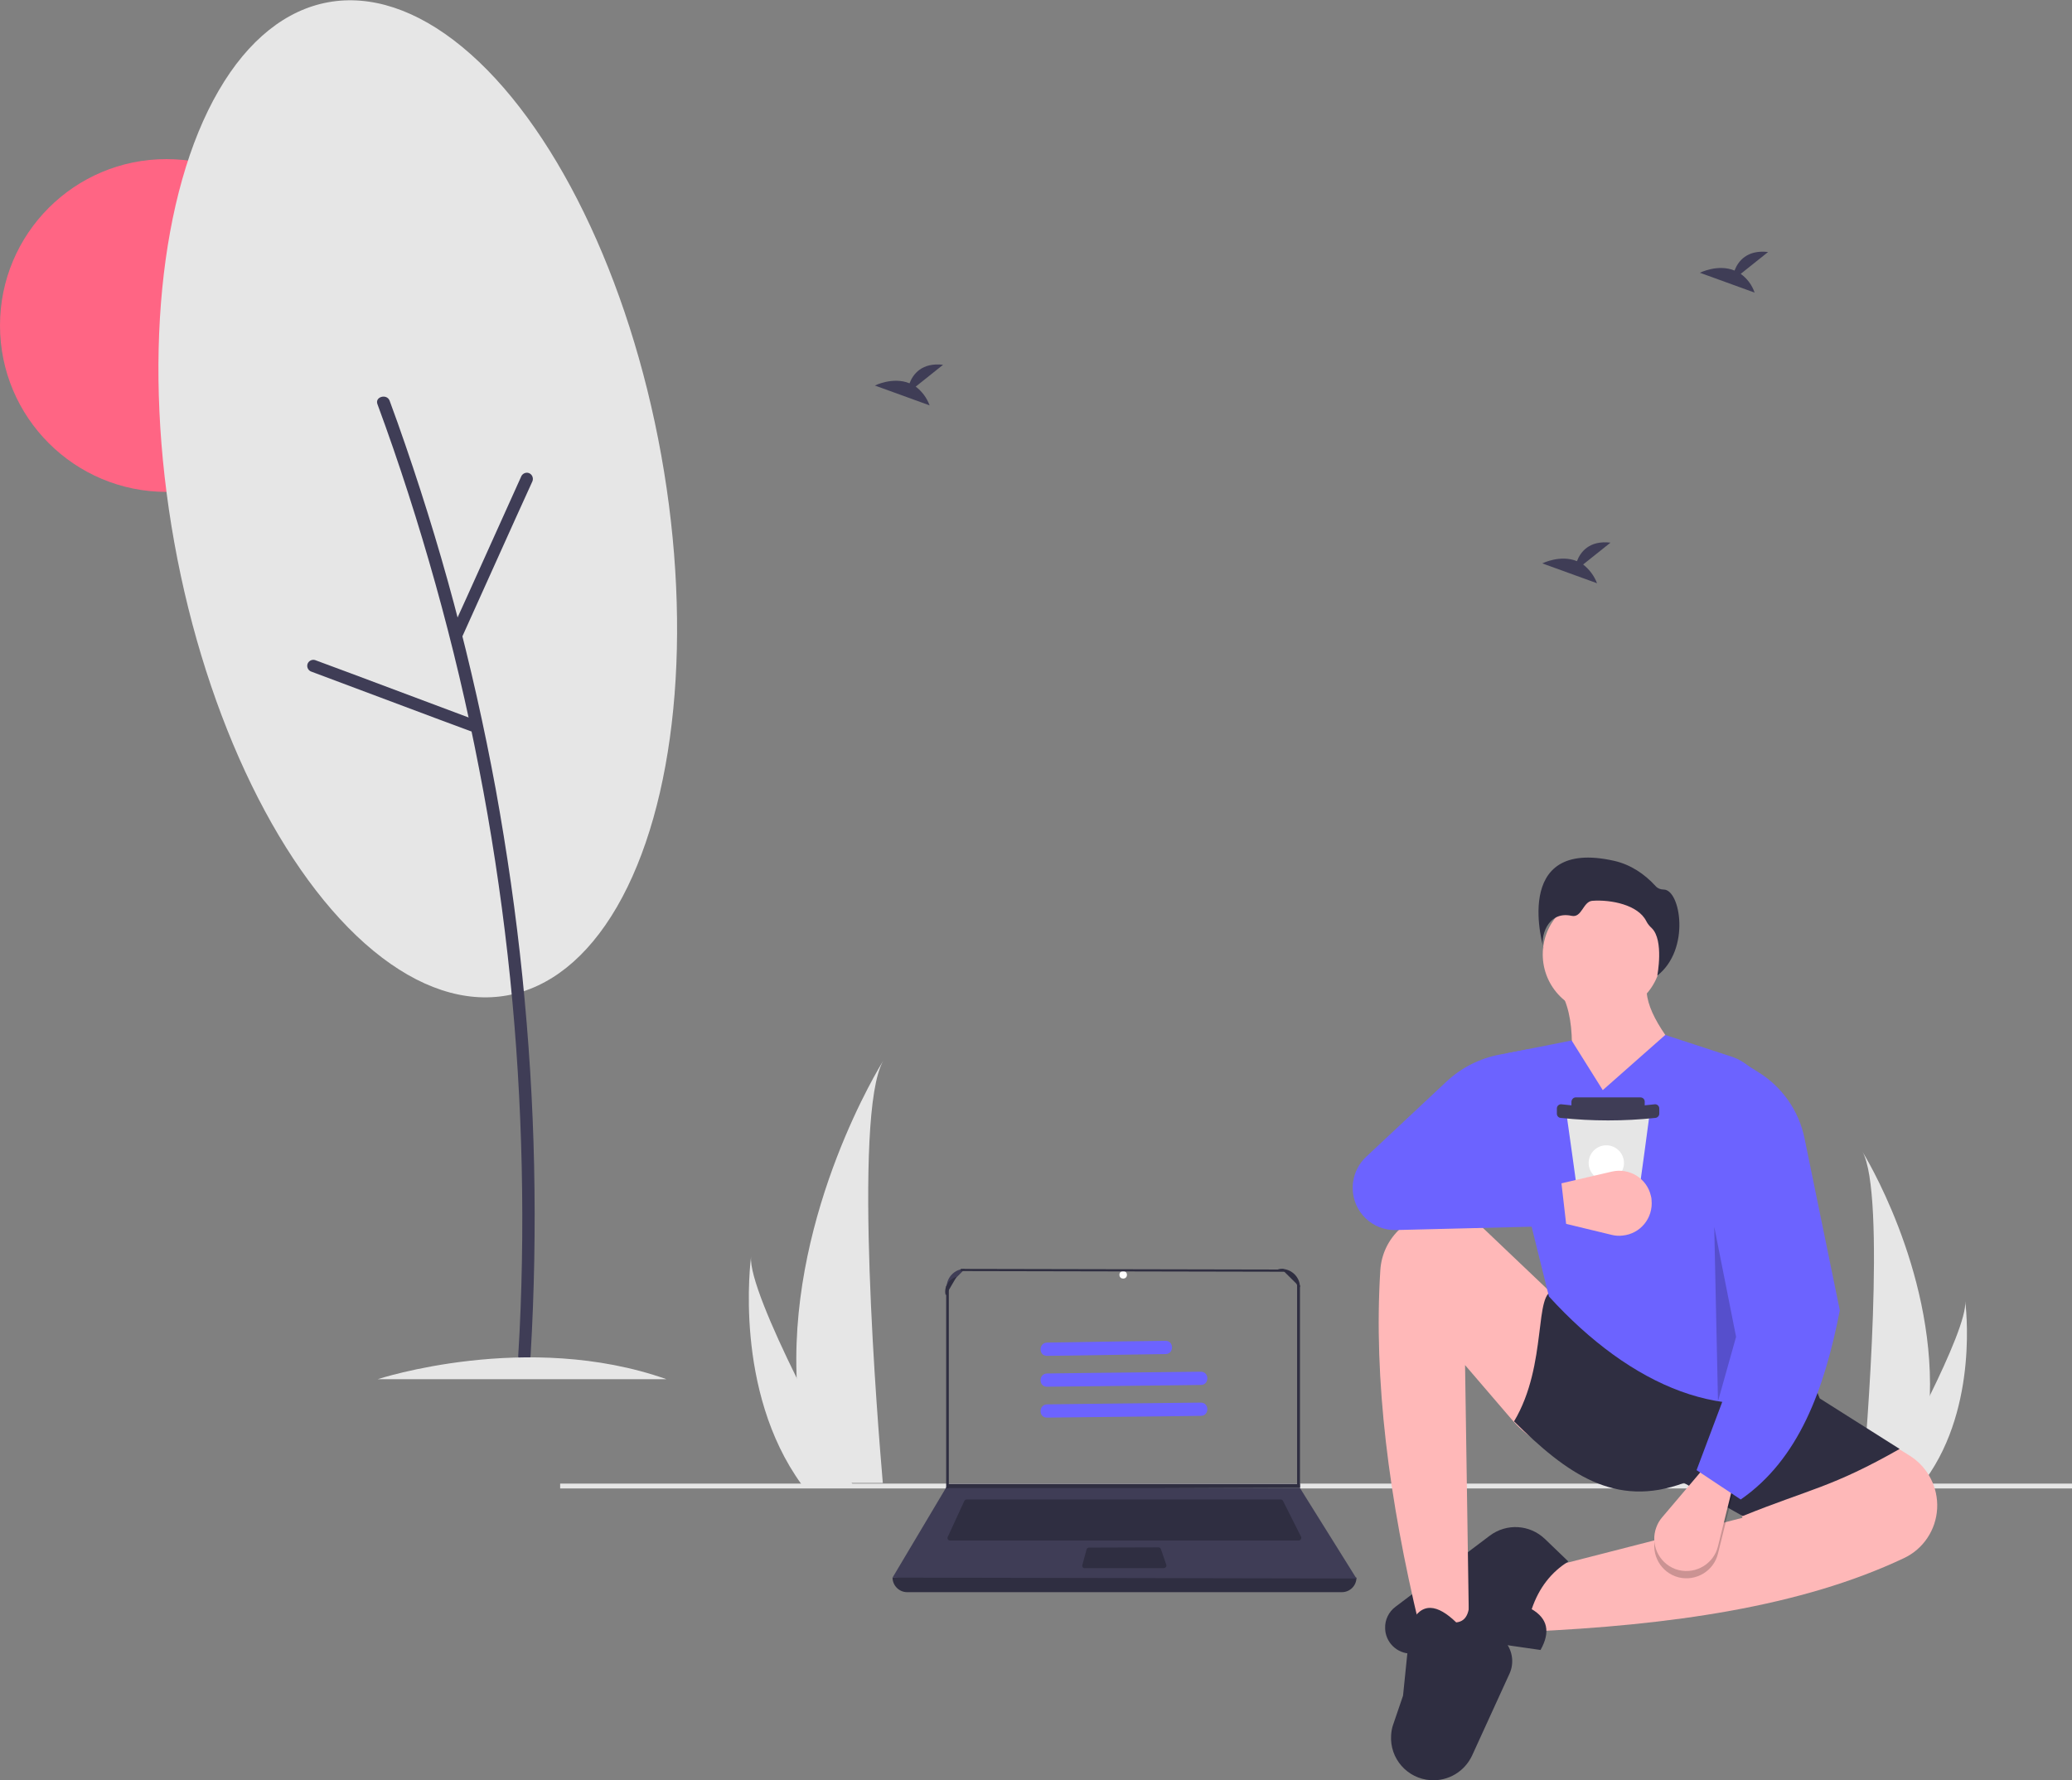 <?xml version="1.0" encoding="utf-8"?>
<!-- Generator: Adobe Illustrator 23.0.2, SVG Export Plug-In . SVG Version: 6.00 Build 0)  -->
<svg version="1.1" id="a379d9a4-f6fe-40d1-beba-a0916853bd02"
	 xmlns="http://www.w3.org/2000/svg" xmlns:xlink="http://www.w3.org/1999/xlink" x="0px" y="0px" viewBox="0 0 938.8 806.7"
	 style="enable-background:new 0 0 938.8 806.7;" xml:space="preserve">
<rect x="0" y="0" width="938.8" height="806.7" fill="#808080" stroke="none"/>
<style type="text/css">
	.st0{fill:#FF6584;}
	.st1{fill:#E6E6E6;}
	.st2{fill:#FEB8B8;}
	.st3{fill:#2F2E41;}
	.st4{fill:#FFB8B8;}
	.st5{fill:#6C63FF;}
	.st6{opacity:0.2;enable-background:new    ;}
	.st7{fill:#3F3D56;}
	.st8{fill:#FFFFFF;}
</style>
<circle class="st0" cx="75.4" cy="147.5" r="75.4"/>
<rect x="253.8" y="672.3" class="st1" width="685" height="2.2"/>
<path class="st1" d="M874.4,632.4c-0.3,12.8-2.5,25.5-6.4,37.8c-0.1,0.3-0.2,0.6-0.3,0.8h-23.8c0-0.3,0.1-0.5,0.1-0.8
	c1.6-18.3,10.7-129.4-0.2-148.4C844.7,523.3,876.2,574.4,874.4,632.4z"/>
<path class="st1" d="M872.6,670.2c-0.2,0.3-0.4,0.6-0.6,0.8h-17.9c0.1-0.2,0.3-0.5,0.5-0.8c3-5.3,11.7-21.3,19.8-37.8
	c8.7-17.7,16.7-36.2,16-42.8C890.6,591.1,896.6,636.9,872.6,670.2z"/>
<path class="st2" d="M692.2,739.4l3.3-27.5l94-24.1l-10.8-32.4c7.5-21.6,20.8-32.2,44.9-21.6l41.6,25.8c8.2,5.1,13,14.3,12.5,24l0,0
	c-0.5,9.7-6.3,18.4-15.1,22.5C816.1,728.1,756.8,736.5,692.2,739.4z"/>
<path class="st3" d="M698,747.7l-29.1-4.2l-27.2,5.6c-6.4,1.3-12.6-2.8-13.9-9.2c-0.1-0.6-0.2-1.2-0.2-1.9l0,0
	c-0.2-3.9,1.6-7.6,4.7-9.9l42.7-32.2c7.6-5.7,18.1-5.1,25,1.5l10.6,10.2c-7.6,4.7-13.3,11.8-16.6,21.6
	C701.2,733.4,702.6,739.5,698,747.7z"/>
<circle class="st2" cx="725.9" cy="432.5" r="26.9"/>
<path class="st2" d="M767.9,485.6L707.6,511c4.9-24.6,7.3-47,0-60.7l38.7-4.6C744.4,456.2,754.2,470.3,767.9,485.6z"/>
<path class="st4" d="M665.6,738.5l-22.5-1.7c-13.8-57.4-20.8-111.6-17.7-161.1c0.9-15,13.5-26.6,28.6-26.3l0,0
	c7,0.2,13.6,2.9,18.6,7.7l29,27.6c13,12.2,23,27.2,29.4,43.8c8.2,21.5,5.3,33.6-14.4,31.6c-12.3-1.4-23.6-7.4-31.6-16.8l-21.2-24.7
	L665.6,738.5z"/>
<path class="st3" d="M648.2,806.7L648.2,806.7c-10.6-0.7-18.6-9.8-17.9-20.4c0.1-1.7,0.4-3.4,1-5l4.4-12.9L639,736
	c5.1-10.5,12.4-8.9,20.8-0.8c5.3-0.5,6.5-5.9,5.8-13.3l16.9,22.7c2.9,4,3.5,9.2,1.5,13.7l-17,37.2
	C663.6,802.8,656.2,807.2,648.2,806.7z"/>
<path class="st3" d="M860.7,656.6c-30.8,17.5-40.4,18-71.1,30.4L763,672c-31.3,11.6-53.2-4.3-77-27.9c15.5-25.9,8.7-59.5,18.3-59.1
	l115.2,36.2l5,12.5L860.7,656.6z"/>
<path class="st5" d="M823.7,629.5c-40.7,17.6-84.5-1-121.9-42l-24.8-100c-1.2-4.5,1.5-9,5.9-10.2c0.2,0,0.3-0.1,0.5-0.1l28.7-5.7
	l14.1,22.5l28.3-25l30,9.8c8.1,2.7,14.1,9.6,15.6,18L823.7,629.5z"/>
<path class="st6" d="M759,714.3L759,714.3c-7.6-2.9-11.4-11.4-8.5-19c0.6-1.6,1.4-3,2.5-4.3l19-22.4l13.3,7.5l-6.9,27.9
	c-1.9,7.9-9.9,12.7-17.8,10.8C760.2,714.7,759.6,714.5,759,714.3z"/>
<path class="st4" d="M759,711L759,711c-7.6-2.9-11.4-11.4-8.5-19c0.6-1.6,1.4-3,2.5-4.3l19-22.4l13.3,7.5l-6.9,27.9
	c-1.9,7.9-9.9,12.7-17.8,10.8C760.2,711.4,759.6,711.2,759,711z"/>
<path class="st5" d="M788.7,679.5l-20-13.3l29.1-77.4l-10.8-109l9.9,6.2c10.7,6.7,18.2,17.5,20.7,29.8l16,78
	C826.6,629.7,815,661.3,788.7,679.5z"/>
<polygon class="st6" points="776.7,555.9 786.6,605.8 778.4,635 "/>
<path class="st3" d="M699.5,430.2c0,0-15.5-50.8,31.9-40.1c7.4,1.7,13.7,5.9,18.8,11.5c0.9,1,2.2,1.5,3.6,1.5
	c7.6,0,12.3,27.1-2.9,39c0,0,3.1-16-2.5-21.5c-1-0.9-1.9-2-2.5-3.2c-3.7-7.4-16-9.8-24.4-9.2c-4.3,0.3-4.7,7.9-9.5,6.8
	C701,412.6,697.5,425.2,699.5,430.2z"/>
<path class="st1" d="M747.3,505.6l-0.3,2.3l-1.9,14.2l-3.2,23.2l-0.8,5.8c-0.1,0.9-0.9,1.6-1.8,1.6H718c-0.9,0-1.7-0.7-1.8-1.6
	l-0.8-5.8l-3.2-23.2l-2-14.2l-0.3-2.3c-0.1-1,0.6-1.9,1.6-2.1c0.1,0,0.2,0,0.3,0h33.7c1,0,1.9,0.8,1.9,1.9
	C747.3,505.4,747.3,505.5,747.3,505.6z"/>
<path class="st7" d="M713.9,497.3h29.4c1,0,1.9,0.8,1.9,1.9l0,0v2.4c0,1-0.8,1.9-1.9,1.9l0,0h-29.4c-1,0-1.9-0.8-1.9-1.9l0,0v-2.4
	C712.1,498.2,712.9,497.3,713.9,497.3L713.9,497.3z"/>
<path class="st7" d="M749.9,506.6c-14.1,1.5-28.4,1.5-42.6,0c-1,0-1.9-0.8-1.9-1.9l0,0l0,0v-2.4c0-1,0.8-1.9,1.9-1.9
	c14.1,1.7,28.4,1.7,42.6,0c1,0,1.9,0.8,1.9,1.9v2.4C751.8,505.7,750.9,506.6,749.9,506.6z"/>
<circle class="st8" cx="727.8" cy="527" r="8"/>
<path class="st4" d="M748.3,543.8L748.3,543.8c0.8,8.1-5,15.3-13.1,16.1c-1.7,0.2-3.3,0.1-4.9-0.3l-28.6-6.9l0.7-15.3l28-6.5
	c7.9-1.8,15.8,3.1,17.6,11C748.2,542.6,748.3,543.2,748.3,543.8z"/>
<path class="st5" d="M709.7,555.5l-77.2,1.9c-10.6,0.3-19.4-8.1-19.6-18.7c0-1.1,0-2.1,0.2-3.2l0,0c0.6-4.3,2.7-8.3,5.9-11.3
	l36.3-34c6.7-6.3,15.1-10.6,24.2-12.3l12.7-2.4l7.5,56.6l-43.3-5l50.7,5.8L709.7,555.5z"/>
<path class="st3" d="M608,721.5H411c-3.6,0-6.6-3-6.6-6.6l0,0l0,0c71.4-8.3,141.5-8.3,210.2,0l0,0
	C614.6,718.5,611.7,721.5,608,721.5L608,721.5z"/>
<path class="st7" d="M589,674.3l25.6,41l-210.2-0.4l24.4-41l0.1-0.2"/>
<path class="st3" d="M580.6,575c4.6,0,8.4,3.7,8.4,8.3"/>
<path class="st7" d="M437.2,575L437.2,575h143.4"/>
<path class="st7" d="M428.9,583.4c0-4.6,3.7-8.4,8.3-8.4"/>
<path class="st7" d="M428.9,673.7v-90.3"/>
<path class="st3" d="M438,679.5c-0.5,0-0.9,0.3-1.1,0.7l-7.5,16.3c-0.3,0.6,0,1.3,0.6,1.5c0.2,0.1,0.3,0.1,0.5,0.1h157.9
	c0.6,0,1.2-0.5,1.2-1.2c0-0.2,0-0.4-0.1-0.5l-8.2-16.3c-0.2-0.4-0.6-0.6-1-0.6H438z"/>
<circle class="st8" cx="508.9" cy="577.7" r="1.7"/>
<path class="st3" d="M493.4,701.3c-0.5,0-1,0.4-1.1,0.9l-1.9,7c-0.2,0.6,0.2,1.3,0.8,1.4c0.1,0,0.2,0,0.3,0h35.8
	c0.6,0,1.2-0.5,1.2-1.2c0-0.1,0-0.3-0.1-0.4l-2.4-7c-0.2-0.5-0.6-0.8-1.1-0.8L493.4,701.3L493.4,701.3z"/>
<polyline class="st3" points="428.9,672.4 589,672.4 589,674.3 428.8,674.3 428.9,674.1 428.9,672.4 "/>
<path class="st1" d="M360.9,622.5c0.4,16.4,3.2,32.7,8.2,48.4c0.1,0.4,0.2,0.7,0.4,1.1H400c0-0.3-0.1-0.7-0.1-1.1
	c-2-23.4-13.8-165.9,0.3-190.2C398.9,482.7,358.5,548.1,360.9,622.5z"/>
<path class="st1" d="M363.2,672.7c0.3,0.4,0.5,0.7,0.8,1.1h22.9c-0.2-0.3-0.4-0.7-0.6-1.1c-3.8-6.8-15-27.2-25.4-48.4
	c-11.2-22.7-21.4-46.4-20.6-54.9C340.1,571.3,332.3,630.1,363.2,672.7z"/>
<path class="st7" d="M414.9,175.2l12.4-9.9c-9.6-1.1-13.6,4.2-15.2,8.4c-7.5-3.1-15.7,1-15.7,1l24.8,9
	C419.9,180.2,417.7,177.3,414.9,175.2z"/>
<path class="st7" d="M788.7,124.1l12.4-9.9c-9.6-1.1-13.6,4.2-15.2,8.4c-7.5-3.1-15.7,1-15.7,1l24.8,9
	C793.8,129.1,791.6,126.2,788.7,124.1z"/>
<path class="st7" d="M717.3,255.8l12.4-9.9c-9.6-1.1-13.6,4.2-15.2,8.4c-7.5-3.1-15.7,1-15.7,1l24.8,9
	C722.3,260.9,720.1,258,717.3,255.8z"/>
<ellipse transform="matrix(0.984 -0.177 0.177 0.984 -37.089 37.185)" class="st1" cx="189.4" cy="226" rx="112.1" ry="228.7"/>
<path class="st7" d="M171,183.1c9.9,26.8,18.6,54,26.3,81.5C205,292.2,211.6,320,217,348c5.5,28.1,9.8,56.3,13,84.7
	c3.2,28.4,5.2,56.9,6.1,85.4c0.9,28.5,0.7,57.1-0.7,85.7c-0.2,3.5-0.4,7-0.6,10.5c-0.2,3.6,5.4,3.6,5.6,0
	c1.7-28.6,2.2-57.3,1.6-86.1c-0.6-28.6-2.4-57.1-5.3-85.5c-2.9-28.5-7-56.9-12.1-85.1c-5.2-28.2-11.5-56.2-18.9-84
	c-7.4-27.7-16-55.1-25.6-82.2c-1.2-3.3-2.4-6.6-3.6-9.9C175.2,178.3,169.8,179.8,171,183.1L171,183.1z"/>
<path class="st7" d="M209.4,288.6l24.7-54.8l7-15.4c0.7-1.3,0.3-3-1-3.8s-3-0.3-3.8,1l-24.7,54.8l-7,15.4c-0.7,1.3-0.3,3,1,3.8
	C206.9,290.4,208.6,289.9,209.4,288.6L209.4,288.6z"/>
<path class="st7" d="M214.9,326.1L158.6,305l-15.9-5.9c-1.5-0.4-3,0.5-3.4,1.9c-0.4,1.5,0.5,3,1.9,3.4l56.3,21.1l15.9,5.9
	c1.5,0.4,3-0.5,3.4-1.9C217.2,328,216.3,326.5,214.9,326.1L214.9,326.1z"/>
<path class="st1" d="M171.1,625c0,0,67.8-22.3,130.9,0"/>
<path class="st5" d="M474.4,614.4c13.4-0.1,26.9-0.4,40.3-0.6c4.5-0.1,9-0.1,13.4-0.2c3.9,0,3.9-6,0-6c-13.4,0.1-26.9,0.4-40.3,0.6
	c-4.5,0.1-9,0.1-13.4,0.2C470.5,608.5,470.5,614.5,474.4,614.4z"/>
<path class="st5" d="M474.4,628.4l54.3-0.6l15.4-0.2c3.9,0,3.9-6,0-6l-54.3,0.6l-15.4,0.2C470.5,622.5,470.5,628.5,474.4,628.4z"/>
<path class="st5" d="M474.4,642.4l54.3-0.6l15.4-0.2c3.9,0,3.9-6,0-6l-54.3,0.6l-15.4,0.2C470.5,636.5,470.5,642.5,474.4,642.4z"/>
<polyline class="st3" points="589,582.4 589,674.1 587.7,674.1 587.7,582.4 587.9,582.4 589,582.4 "/>
<path class="st3" d="M587,580.3c1.3,1.1,1.9,2.7,1.2,3.6"/>
<path class="st3" d="M578.5,575.5c1.7-0.9,3.6-0.6,4.2,0.5"/>
<polyline class="st3" points="582.4,576.3 435.3,576 435.3,575 582.5,575.3 582.4,575.4 582.4,576.3 "/>
<polyline class="st3" points="429.9,582.8 429.9,674.4 428.7,674.4 428.7,582.7 428.8,582.8 429.9,582.8 "/>
<path class="st3" d="M433.4,578.6c-3.7,1.1-5.9,4.9-4.9,8.4"/>
</svg>
